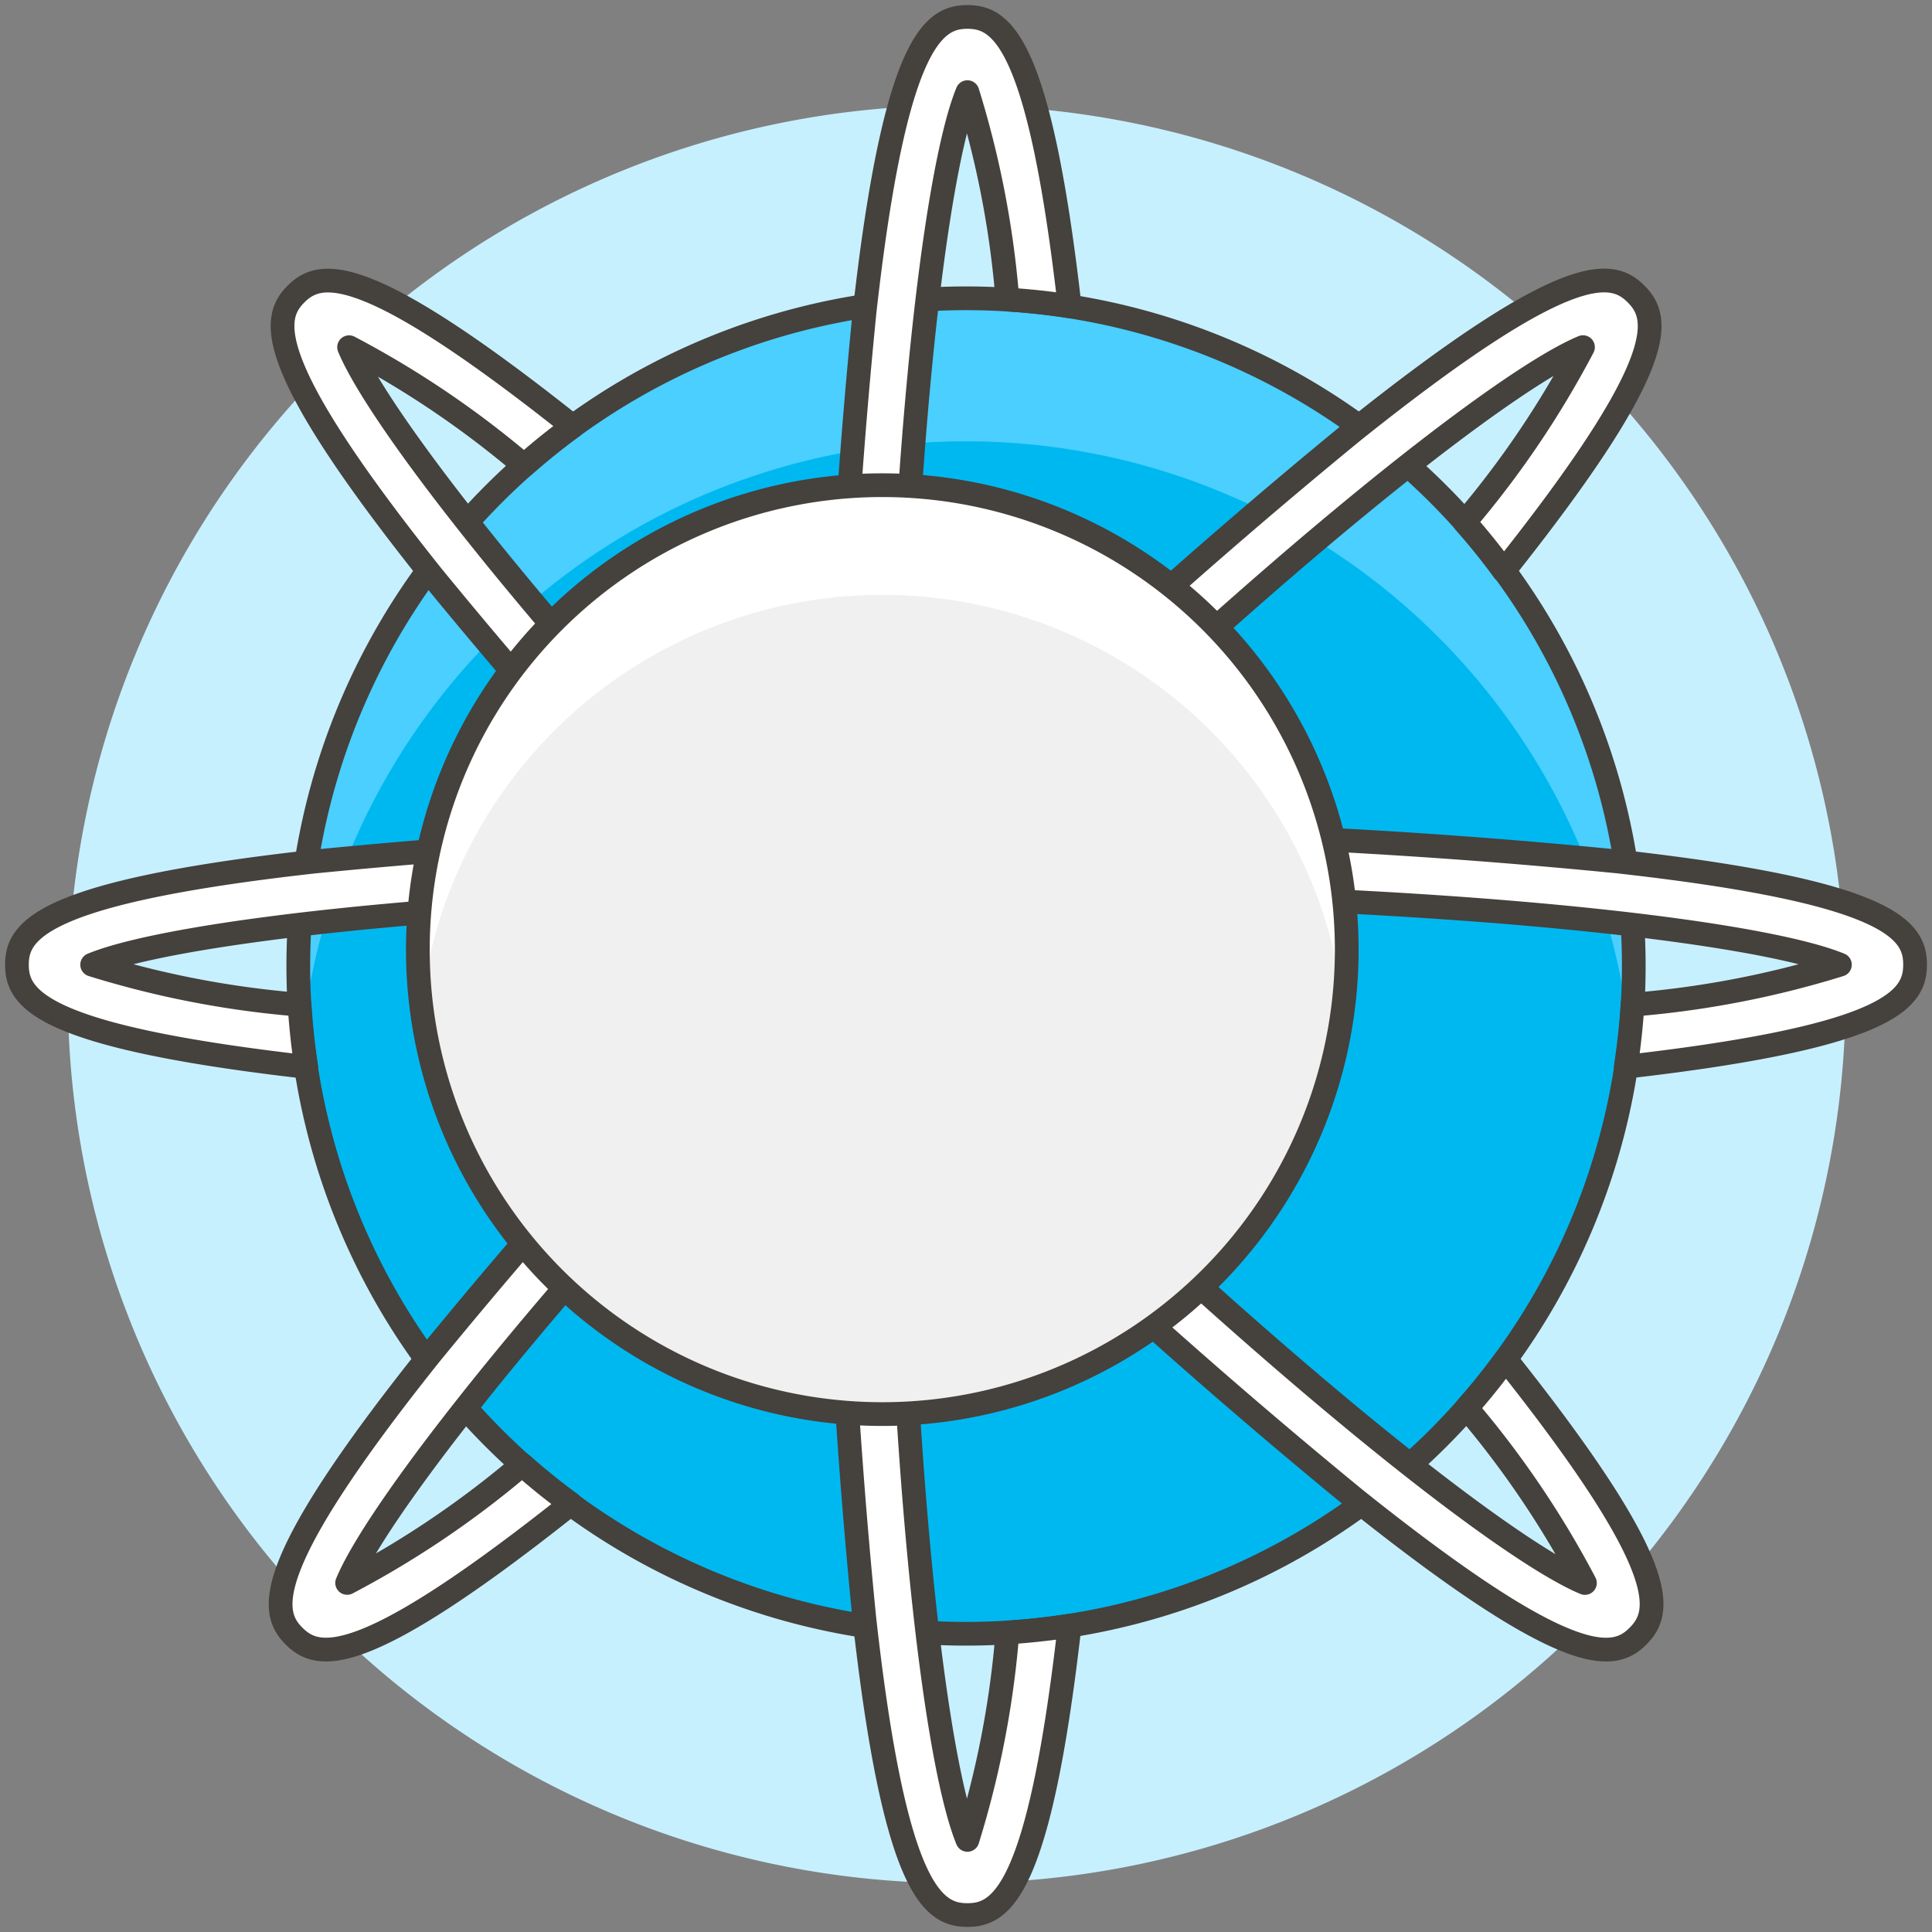<svg width="114" height="114" fill="none" xmlns="http://www.w3.org/2000/svg">
  <rect width="100%" height="100%" fill="#808080" stroke="none"/>
  <path d="M4.004 58.667a52.45 52.45 0 00104.9 0 52.45 52.45 0 00-15.362-37.088A52.45 52.45 0 0056.454 6.218a52.449 52.449 0 00-37.088 15.362A52.45 52.45 0 004.004 58.667z" fill="#C7F0FF"/>
  <path d="M17.602 57.002a39.401 39.401 0 0011.54 27.86 39.401 39.401 0 0064.261-12.782 39.401 39.401 0 00-8.541-42.938 39.4 39.4 0 00-42.938-8.541 39.399 39.399 0 00-21.323 21.323 39.402 39.402 0 00-2.999 15.078z" fill="#00B8F0"/>
  <path d="M96.178 61.222A39.402 39.402 0 0074.488 21.69 39.402 39.402 0 0020.806 41.436a39.401 39.401 0 00-3.204 15.566 39.998 39.998 0 00.223 4.22 39.399 39.399 0 0165.499-25.096 39.398 39.398 0 0112.846 25.096" fill="#4ACFFF"/>
  <path fill-rule="evenodd" clip-rule="evenodd" d="M41.656 19.954a40.101 40.101 0 0143.701 8.693A40.099 40.099 0 0197.102 57.002a40.101 40.101 0 01-11.745 28.355 40.1 40.1 0 01-28.355 11.745 40.101 40.101 0 01-37.048-24.755 40.101 40.101 0 018.693-43.701 40.1 40.1 0 0113.009-8.693zm15.346-1.652a38.7 38.7 0 00-27.365 11.335 38.703 38.703 0 00-8.389 12.555 38.702 38.702 0 000 29.62 38.702 38.702 0 0020.945 20.945 38.702 38.702 0 0029.62 0 38.701 38.701 0 0020.945-20.945 38.701 38.701 0 00-8.389-42.175 38.701 38.701 0 00-27.365-11.335z" fill="#45413C"/>
  <path d="M59.445 96.328a56.313 56.313 0 01-2.36 12.238c-1.947-4.72-4.258-23.27-4.258-51.563 0-28.293 2.31-46.848 4.258-51.563a56.327 56.327 0 012.36 12.238 40.302 40.302 0 013.671.393C61.32 2.327 59.062 1 57.085 1 55.107 1 52.81 2.351 51.007 18.476a365.609 365.609 0 00-1.788 38.526 365.614 365.614 0 001.786 38.522C52.807 111.652 55.088 113 57.082 113c1.994 0 4.235-1.328 6.032-17.07a41.759 41.759 0 01-3.669.397z" fill="#fff"/>
  <path fill-rule="evenodd" clip-rule="evenodd" d="M55.143.896C55.822.404 56.498.3 57.084.3c.584 0 1.256.101 1.931.584.656.469 1.245 1.249 1.791 2.46 1.085 2.407 2.107 6.77 3.005 14.647a.7.7 0 01-.802.771 39.598 39.598 0 00-3.608-.387.7.7 0 01-.655-.643 55.625 55.625 0 00-1.689-9.86c-.254 1.013-.513 2.265-.77 3.752-.486 2.822-.956 6.449-1.365 10.819-.819 8.739-1.395 20.429-1.395 34.558 0 14.129.577 25.817 1.395 34.556.409 4.37.879 7.997 1.365 10.819.257 1.488.516 2.74.77 3.754a55.64 55.64 0 001.689-9.859.7.7 0 01.653-.643 41.064 41.064 0 003.607-.391.7.7 0 01.802.771c-.899 7.875-1.916 12.238-2.999 14.645-.545 1.212-1.133 1.992-1.79 2.461-.676.483-1.351.584-1.938.584-.59 0-1.268-.103-1.948-.596-.66-.478-1.253-1.273-1.802-2.51-1.092-2.46-2.121-6.923-3.023-14.992l-.001-.009h0a366.285 366.285 0 01-1.789-38.591 366.277 366.277 0 011.792-38.595l.001-.009h0c.902-8.068 1.935-12.532 3.03-14.992.55-1.237 1.143-2.032 1.802-2.51zm-3.44 17.653a364.885 364.885 0 00-1.785 38.448l0.0.009h-0a364.889 364.889 0 001.782 38.444c.901 8.057 1.913 12.33 2.911 14.576.495 1.116.96 1.666 1.344 1.944.364.264.719.33 1.127.33.409 0 .763-.065 1.124-.323.38-.272.838-.807 1.327-1.896.948-2.107 1.909-6.043 2.78-13.33a42.554 42.554 0 01-2.222.232 57.028 57.028 0 01-2.338 11.79.701.701 0 01-.637.492.7.7 0 01-.678-.433c-.518-1.256-1.038-3.365-1.53-6.217-.494-2.868-.968-6.532-1.379-10.927-.823-8.79-1.402-20.522-1.402-34.687 0-14.164.578-25.898 1.402-34.689.412-4.395.885-8.059 1.379-10.926.492-2.852 1.011-4.961 1.53-6.216a.7.7 0 011.315.059 57.037 57.037 0 012.338 11.788 41.051 41.051 0 012.224.23C61.445 9.962 60.479 6.026 59.53 3.919c-.49-1.088-.949-1.625-1.329-1.896-.36-.258-.712-.323-1.117-.323-.402 0-.755.065-1.119.33-.384.279-.849.83-1.346 1.946-.999 2.246-2.016 6.519-2.917 14.574z" fill="#45413C"/>
  <path d="M86.536 83.081a56.392 56.392 0 016.984 10.325c-4.713-1.956-19.472-13.444-39.472-33.45C34.047 39.95 22.554 25.196 20.598 20.488a56.374 56.374 0 0110.325 6.984 38.83 38.83 0 012.874-2.313c-12.402-9.862-14.936-9.205-16.334-7.806-1.398 1.399-2.069 3.977 8.059 16.653a365.676 365.676 0 0025.973 28.504 365.676 365.676 0 0028.505 25.973c12.677 10.127 15.246 9.47 16.653 8.059 1.407-1.411 2.056-3.934-7.806-16.334a39.217 39.217 0 01-2.311 2.874z" fill="#fff"/>
  <path fill-rule="evenodd" clip-rule="evenodd" d="M21.751 16.378c2.469.935 6.276 3.298 12.481 8.232a.7.7 0 01-.023 1.114 38.138 38.138 0 00-2.822 2.271.7.7 0 01-.918.009 55.669 55.669 0 00-8.168-5.777c.537.896 1.238 1.964 2.109 3.196 1.652 2.339 3.885 5.235 6.686 8.615 5.602 6.758 13.46 15.432 23.448 25.422 9.988 9.99 18.661 17.848 25.421 23.449 3.38 2.801 6.277 5.034 8.617 6.685 1.234.871 2.304 1.573 3.2 2.11a55.7 55.7 0 00-5.777-8.17.7.7 0 01.008-.917 38.51 38.51 0 002.269-2.823.7.7 0 011.114-.024c4.934 6.204 7.299 10.008 8.235 12.476.471 1.242.606 2.209.474 3.006-.137.82-.541 1.367-.956 1.783-.416.418-.968.824-1.798.957-.805.129-1.786-.015-3.049-.501-2.512-.967-6.396-3.396-12.738-8.462l-.007-.005a366.362 366.362 0 01-28.557-26.02 366.362 366.362 0 01-26.02-28.555l-.005-.007h0c-5.067-6.342-7.493-10.228-8.458-12.741-.485-1.264-.628-2.245-.5-3.049.132-.829.536-1.38.951-1.794.413-.413.959-.817 1.778-.953.795-.132 1.763.003 3.005.473zm-2.776.908c-.437.073-.732.276-1.017.562-.284.285-.488.581-.559 1.025-.075.469-.014 1.187.424 2.327.881 2.294 3.184 6.034 8.242 12.366a364.976 364.976 0 0025.921 28.446l.006.006A364.957 364.957 0 0080.44 87.938c6.333 5.059 10.071 7.364 12.364 8.247 1.14.439 1.857.5 2.325.425.444-.071.741-.275 1.028-.563.289-.29.493-.587.566-1.024.077-.461.022-1.164-.402-2.279-.82-2.159-2.922-5.622-7.458-11.388a39.98 39.98 0 01-1.405 1.733 57.105 57.105 0 016.682 9.992.7.7 0 01-.888.972c-1.254-.521-3.113-1.644-5.478-3.313-2.378-1.678-5.304-3.934-8.703-6.751-6.799-5.633-15.505-13.522-25.518-23.538-10.013-10.015-17.901-18.721-23.535-25.519-2.817-3.398-5.074-6.324-6.752-8.701-1.669-2.364-2.793-4.222-3.314-5.475a.7.7 0 01.972-.888 57.071 57.071 0 019.991 6.681 39.744 39.744 0 011.734-1.407c-5.767-4.536-9.232-6.637-11.393-7.455-1.116-.423-1.82-.478-2.28-.402z" fill="#45413C"/>
  <path d="M96.328 59.283a56.319 56.319 0 0012.238-2.36c-4.72-1.947-23.27-4.258-51.563-4.258-28.293 0-46.848 2.311-51.563 4.258a56.333 56.333 0 0012.238 2.36 40.37 40.37 0 00.393 3.671C2.327 61.159 1 58.902 1 56.923c0-1.979 1.351-4.275 17.476-6.078a365.582 365.582 0 0138.526-1.788 365.585 365.585 0 0138.522 1.782C111.652 52.642 113 54.922 113 56.917c0 1.994-1.328 4.235-17.07 6.032a41.557 41.557 0 00.397-3.665z" fill="#fff"/>
  <path fill-rule="evenodd" clip-rule="evenodd" d="M95.45 51.535a364.912 364.912 0 00-38.444-1.778h-.009a364.885 364.885 0 00-38.448 1.785c-8.055.901-12.328 1.917-14.574 2.916-1.116.496-1.667.961-1.946 1.345-.264.364-.33.717-.33 1.12 0 .405.065.757.323 1.117.272.38.808.838 1.896 1.329 2.107.949 6.043 1.915 13.33 2.785a41.113 41.113 0 01-.23-2.224 57.036 57.036 0 01-11.788-2.338.7.7 0 01-.059-1.315c1.255-.518 3.364-1.038 6.216-1.53 2.867-.494 6.532-.968 10.926-1.379 8.79-.823 20.524-1.402 34.689-1.402 14.164 0 25.897.578 34.687 1.402 4.394.412 8.059.885 10.927 1.379 2.852.492 4.961 1.011 6.217 1.53a.698.698 0 01.432.678.699.699 0 01-.491.637 57.027 57.027 0 01-11.79 2.338 42.408 42.408 0 01-.232 2.218c7.287-.87 11.223-1.832 13.33-2.779 1.088-.489 1.624-.947 1.896-1.327.257-.361.323-.715.323-1.124 0-.408-.066-.763-.33-1.127-.278-.385-.828-.849-1.944-1.344-2.246-.997-6.519-2.01-14.576-2.911zm-38.448-3.178a366.307 366.307 0 0138.591 1.785l.009.001c8.069.902 12.533 1.931 14.993 3.023 1.237.549 2.032 1.142 2.51 1.802.493.681.596 1.359.596 1.948 0 .588-.101 1.262-.584 1.938-.47.657-1.25 1.246-2.461 1.79-2.407 1.082-6.77 2.1-14.646 2.999a.7.7 0 01-.584-.21.7.7 0 01-.187-.592 40.891 40.891 0 00.391-3.603.7.7 0 01.643-.653 55.615 55.615 0 009.858-1.689c-1.013-.254-2.265-.514-3.753-.77-2.823-.487-6.449-.956-10.819-1.365-8.739-.819-20.427-1.395-34.556-1.395-14.129 0-25.819.577-34.558 1.395-4.37.409-7.997.879-10.819 1.365-1.488.256-2.739.516-3.752.77a55.625 55.625 0 009.86 1.689.7.7 0 01.643.655 39.663 39.663 0 00.387 3.608.7.7 0 01-.771.802c-7.877-.899-12.239-1.92-14.647-3.005C2.132 60.1 1.353 59.511.884 58.855c-.483-.675-.584-1.347-.584-1.932 0-.587.103-1.263.597-1.942.478-.659 1.273-1.252 2.51-1.802 2.46-1.094 6.924-2.127 14.992-3.029l.009-.001v0a366.277 366.277 0 0138.595-1.792z" fill="#45413C"/>
  <path d="M86.422 30.808a56.374 56.374 0 006.984-10.325c-4.713 1.956-19.467 13.44-39.472 33.45C33.928 73.943 22.442 88.694 20.484 93.402a56.265 56.265 0 0010.325-6.982 38.991 38.991 0 002.874 2.313c-12.402 9.862-14.936 9.205-16.334 7.806-1.398-1.399-2.069-3.977 8.059-16.653a365.901 365.901 0 0125.977-28.503 365.884 365.884 0 0128.501-25.976c12.677-10.127 15.246-9.47 16.653-8.06 1.407 1.41 2.056 3.934-7.806 16.335a38.818 38.818 0 00-2.31-2.874z" fill="#fff"/>
  <path fill-rule="evenodd" clip-rule="evenodd" d="M80.326 25.952a365.205 365.205 0 00-28.443 25.923l-.006.006-0-0a365.202 365.202 0 00-25.925 28.445c-5.059 6.332-7.361 10.072-8.242 12.366-.438 1.14-.499 1.858-.424 2.327.071.444.274.74.559 1.025.286.286.58.489 1.017.562.46.076 1.164.021 2.28-.402 2.161-.819 5.626-2.919 11.393-7.455a39.678 39.678 0 01-1.734-1.407 56.965 56.965 0 01-9.992 6.68.7.7 0 01-.972-.888c.521-1.253 1.645-3.111 3.314-5.475 1.678-2.376 3.934-5.302 6.751-8.7 5.633-6.797 13.521-15.503 23.537-25.52C63.454 43.421 72.16 35.533 78.958 29.9c3.399-2.816 6.325-5.072 8.702-6.75 2.365-1.669 4.223-2.792 5.478-3.313a.7.7 0 01.888.972 57.069 57.069 0 01-6.681 9.992 39.614 39.614 0 011.405 1.733c4.537-5.767 6.639-9.23 7.458-11.389.423-1.116.478-1.819.402-2.279-.073-.438-.277-.734-.566-1.024-.287-.288-.584-.492-1.028-.563-.469-.075-1.186-.014-2.325.425-2.293.883-6.031 3.189-12.364 8.247zm14.91-10.055c.83.132 1.381.539 1.798.956.414.415.819.963.956 1.783.133.796-.003 1.764-.474 3.006-.936 2.468-3.301 6.272-8.235 12.477a.7.7 0 01-1.114-.024 38.17 38.17 0 00-2.269-2.822.7.7 0 01-.009-.918 55.672 55.672 0 005.777-8.17c-.897.537-1.966 1.238-3.2 2.109-2.34 1.651-5.236 3.884-8.616 6.684-6.759 5.6-15.432 13.459-25.423 23.451s-17.848 18.666-23.449 25.424c-2.801 3.379-5.033 6.275-6.685 8.614-.871 1.233-1.572 2.301-2.109 3.196a55.569 55.569 0 008.169-5.776.7.7 0 01.918.009 38.232 38.232 0 002.823 2.272.7.7 0 01.023 1.114c-6.205 4.934-10.012 7.297-12.481 8.232-1.242.471-2.21.605-3.005.473-.819-.136-1.365-.54-1.778-.953-.414-.415-.819-.966-.951-1.794-.128-.804.014-1.785.5-3.049.965-2.513 3.391-6.399 8.458-12.741l.005-.007h0a366.607 366.607 0 0126.024-28.554A366.586 366.586 0 0179.442 24.866l.007-.005 0.0 0c6.342-5.066 10.226-7.495 12.738-8.463 1.263-.486 2.244-.63 3.049-.501z" fill="#45413C"/>
  <path d="M24.656 56.034a27.405 27.405 0 0027.405 27.405 27.405 27.405 0 0019.378-8.027 27.405 27.405 0 000-38.757 27.405 27.405 0 00-38.757 0 27.406 27.406 0 00-8.027 19.378z" fill="#F0F0F0"/>
  <path d="M79.276 59.273a27.404 27.404 0 00-6.735-21.45 27.405 27.405 0 00-31.756-6.765 27.407 27.407 0 00-9.253 6.824 27.407 27.407 0 00-6.673 21.47 27.387 27.387 0 0145.384-17.349 27.387 27.387 0 019.02 17.267" fill="#fff"/>
  <path fill-rule="evenodd" clip-rule="evenodd" d="M32.188 36.161a28.105 28.105 0 0139.746 0 28.105 28.105 0 11-39.746 0zm19.873-6.832a26.705 26.705 0 000 53.41 26.705 26.705 0 0026.705-26.705 26.705 26.705 0 00-26.705-26.705z" fill="#45413C"/>
</svg>
